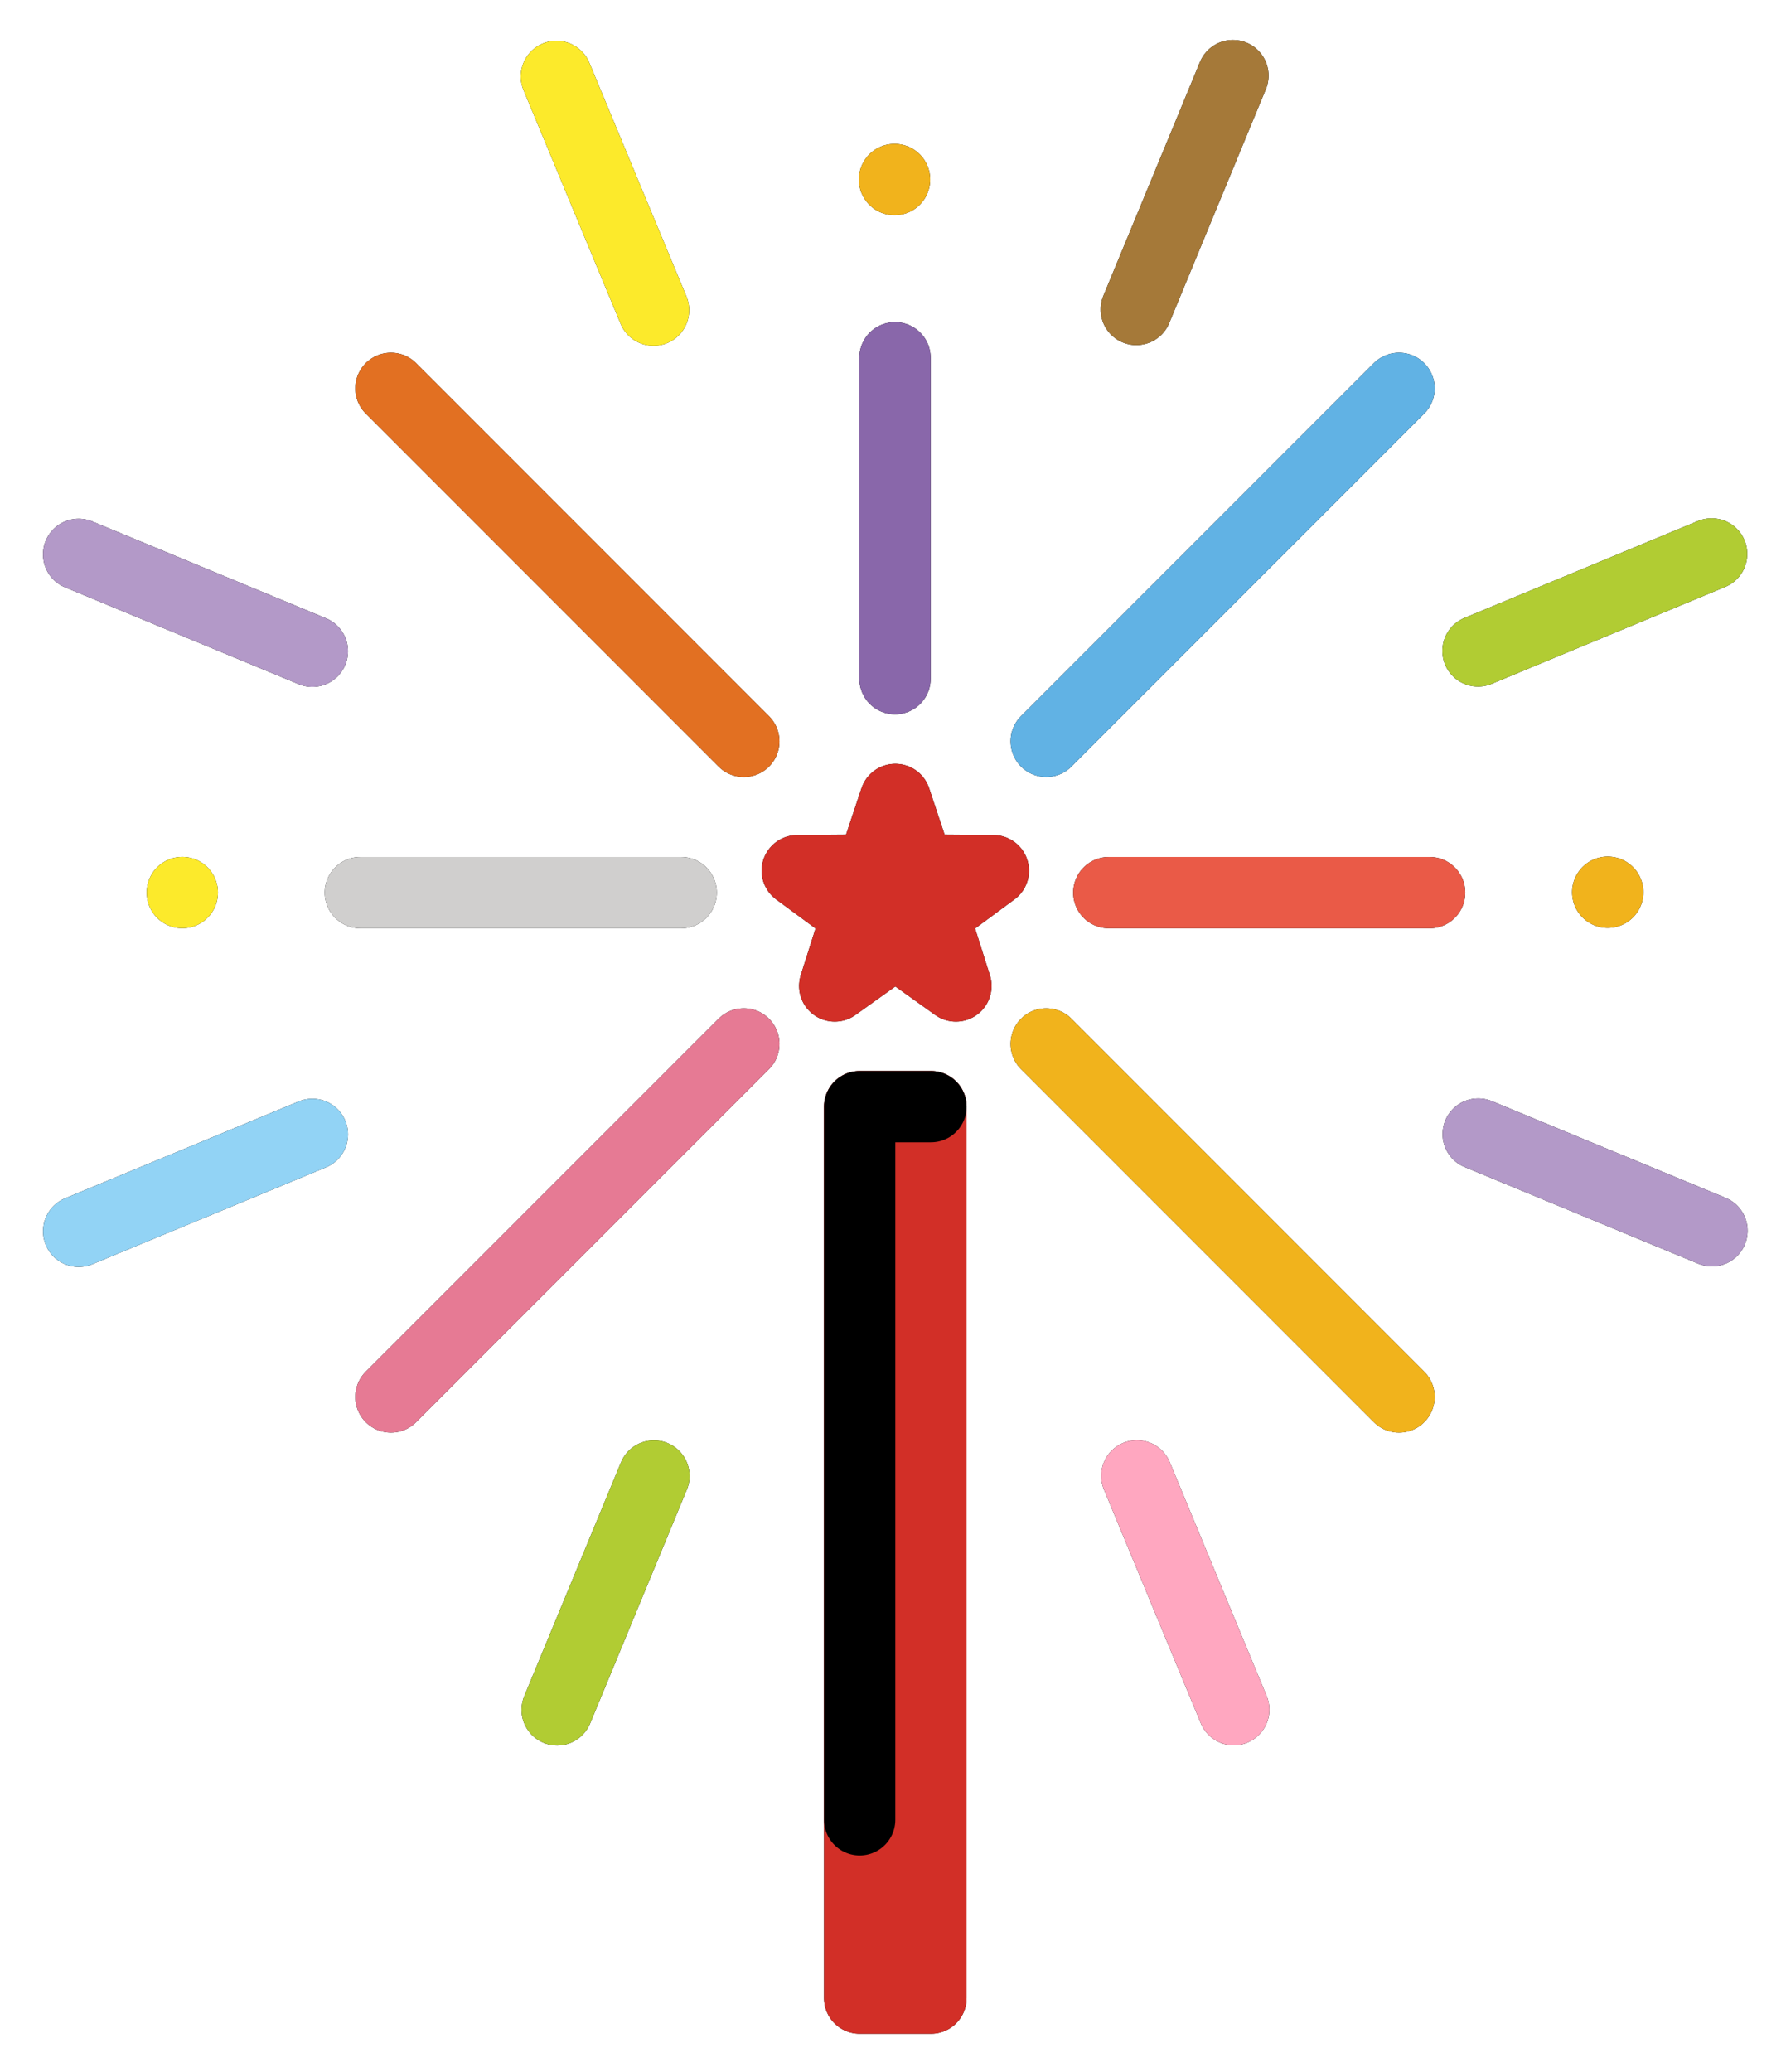 <svg xmlns="http://www.w3.org/2000/svg" role="img" viewBox="10.88 7.88 50.11 58.11"><title>1F386.svg</title><g stroke="#000" stroke-width="2"><path fill="none" stroke-linecap="round" stroke-linejoin="round" d="M35 38.915h2v25h-2z"/><path fill="none" stroke-linecap="round" stroke-miterlimit="10" d="M15.995 32.911h0m39.994-.009h0M35.978 12.915h0"/><path fill="none" stroke-linecap="round" stroke-linejoin="round" d="M21.849 18.771l9.9 9.9m8.485-.001l9.899-9.899m0 28.284l-9.899-9.899m-8.485 0l-9.9 9.899"/><path fill="none" stroke-linecap="round" stroke-miterlimit="10" d="M29.991 32.913h-9m15-15v9m15 6h-9m-28.904-9.486l6.556 2.716M13.088 42.41l6.556-2.717m6.869 16.137l2.714-6.557m16.268 6.552l-2.718-6.556m16.136-6.873l-6.558-2.712m6.548-16.269l-6.554 2.719M45.472 10l-2.711 6.558m-16.269-6.534l2.724 6.553"/><path stroke-linejoin="round" d="M36 34.315l1.7 1.215-.631-1.992 1.681-1.24-2.089-.016L36 30.3l-.661 1.982-2.089.016 1.681 1.24-.631 1.992 1.7-1.215z"/></g><g stroke-width="2"><path fill="none" stroke="#d22f27" stroke-linecap="round" stroke-linejoin="round" d="M35 38.915h2v25h-2z"/><path fill="none" stroke="#fcea2b" stroke-linecap="round" stroke-miterlimit="10" d="M15.995 32.911h0"/><path fill="none" stroke="#f1b31c" stroke-linecap="round" stroke-miterlimit="10" d="M55.989 32.902h0M35.978 12.915h0"/><path fill="none" stroke="#e27022" stroke-linecap="round" stroke-linejoin="round" d="M21.849 18.771l9.9 9.9"/><path fill="none" stroke="#61b2e4" stroke-linecap="round" stroke-linejoin="round" d="M40.234 28.67l9.899-9.899"/><path fill="none" stroke="#f1b31c" stroke-linecap="round" stroke-linejoin="round" d="M50.133 47.055l-9.899-9.899"/><path fill="none" stroke="#e67a94" stroke-linecap="round" stroke-linejoin="round" d="M31.749 37.156l-9.9 9.899"/><path fill="none" stroke="#d0cfce" stroke-linecap="round" stroke-miterlimit="10" d="M29.991 32.913h-9"/><path fill="none" stroke="#8967aa" stroke-linecap="round" stroke-miterlimit="10" d="M35.991 17.913v9"/><path fill="none" stroke="#ea5a47" stroke-linecap="round" stroke-miterlimit="10" d="M50.991 32.913h-9"/><path fill="none" stroke="#b399c8" stroke-linecap="round" stroke-miterlimit="10" d="M13.087 23.427l6.556 2.716"/><path fill="none" stroke="#92d3f5" stroke-linecap="round" stroke-miterlimit="10" d="M13.088 42.41l6.556-2.717"/><path fill="none" stroke="#b1cc33" stroke-linecap="round" stroke-miterlimit="10" d="M26.513 55.83l2.714-6.557"/><path fill="none" stroke="#ffa7c0" stroke-linecap="round" stroke-miterlimit="10" d="M45.495 55.825l-2.718-6.556"/><path fill="none" stroke="#b399c8" stroke-linecap="round" stroke-miterlimit="10" d="M58.913 42.396l-6.558-2.712"/><path fill="none" stroke="#b1cc33" stroke-linecap="round" stroke-miterlimit="10" d="M58.903 23.415l-6.554 2.719"/><path fill="none" stroke="#a57939" stroke-linecap="round" stroke-miterlimit="10" d="M45.472 10l-2.711 6.558"/><path fill="none" stroke="#fcea2b" stroke-linecap="round" stroke-miterlimit="10" d="M26.492 10.024l2.724 6.553"/><path fill="#d22f27" stroke="#d22f27" stroke-linejoin="round" d="M36 34.315l1.7 1.215-.631-1.992 1.681-1.24-2.089-.016L36 30.3l-.661 1.982-2.089.016 1.681 1.24-.631 1.992 1.7-1.215z"/></g><path fill="none" stroke="#000" stroke-linecap="round" stroke-linejoin="round" stroke-width="2" d="M35 58.915v-20h2"/></svg>